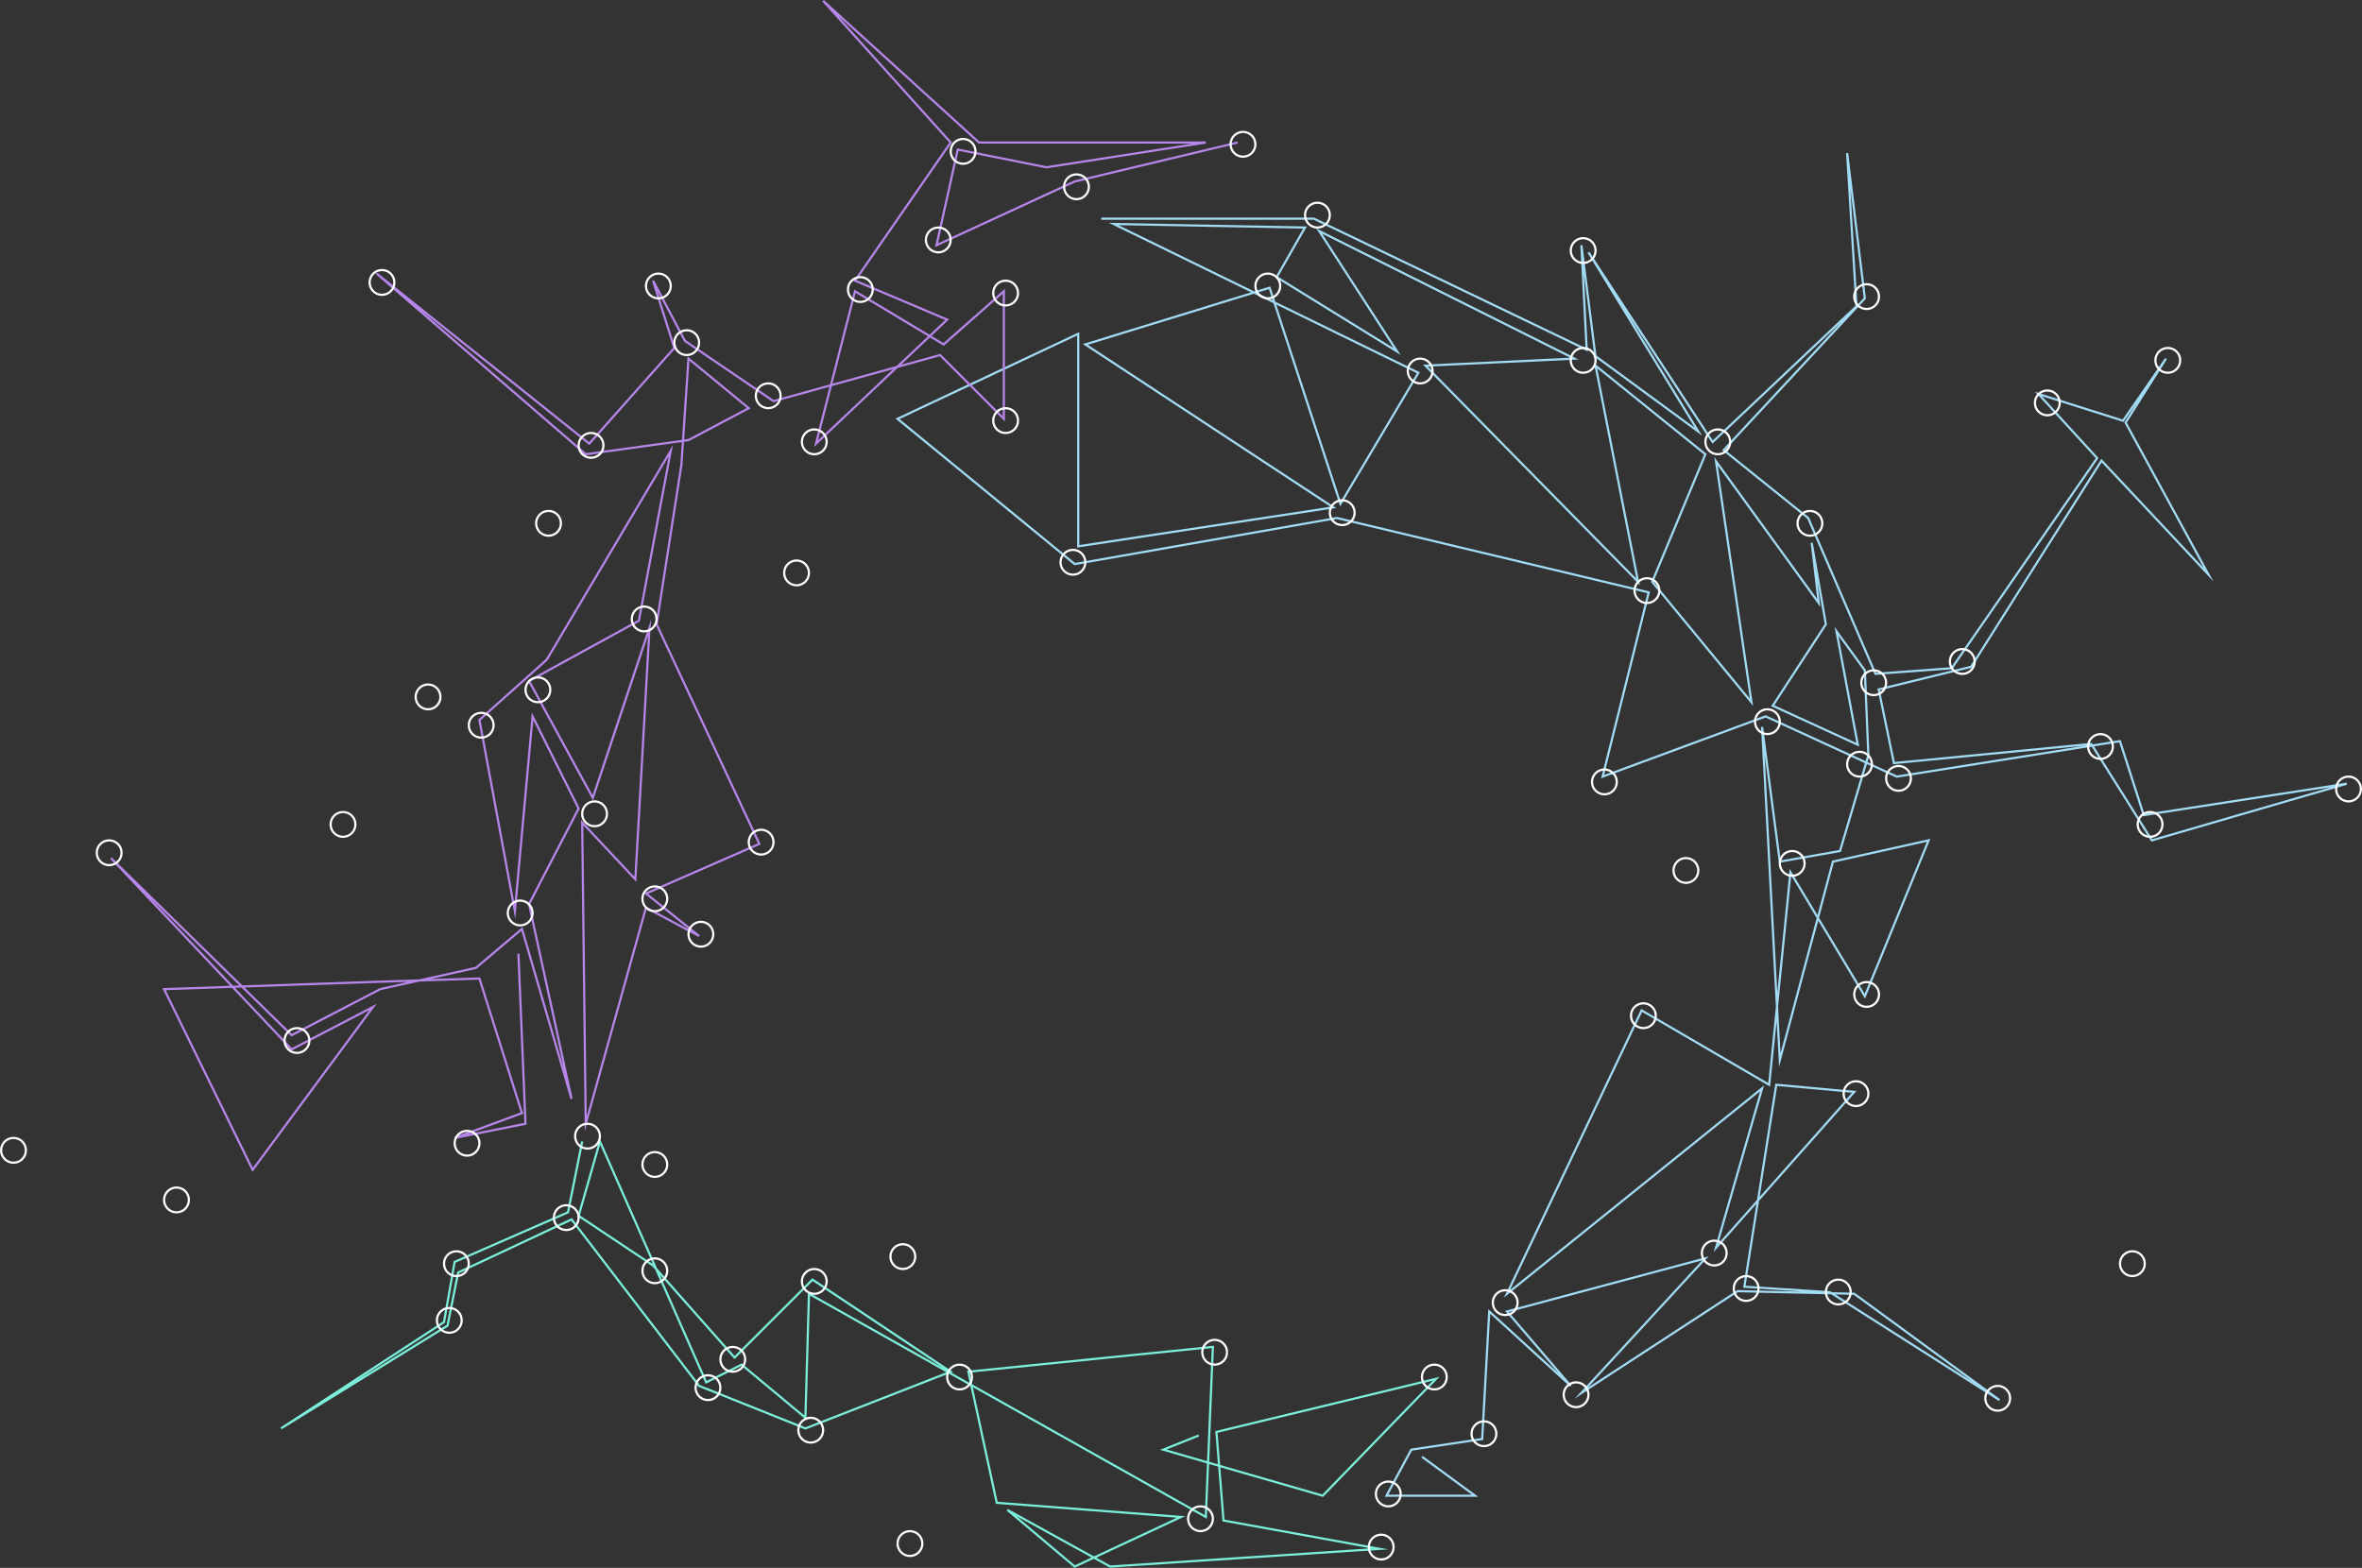 <svg xmlns="http://www.w3.org/2000/svg" viewBox="0 0 1081.37 717.96"><rect x="0" y="0" width="1081.37" height="717.96" fill="#333333" stroke="none"/><defs><style>.cls-1,.cls-2,.cls-3,.cls-4{fill:none;stroke-miterlimit:10;}.cls-1{stroke:#a2dbf4;}.cls-2{stroke:#b786ea;}.cls-3{stroke:#7befdb;}.cls-4{stroke:#fff;}</style></defs><title>Asset 87</title><g id="Layer_2" data-name="Layer 2"><g id="Layer_1-2" data-name="Layer 1"><polyline class="cls-1" points="504.18 100.13 601.51 100.13 726.42 160.15 723.99 112.3 730.43 163.09 777.53 197.62 727.23 115.54 784.08 202.41 849.93 140.25 845.65 70.12 853.76 136.63 789.13 206.12 827.81 237.21 858.63 308.58 893.55 306 960.12 209.78 933.25 180.43 971.96 192.66 991.65 164.21 973.12 193.51 1011.11 263.16 962.12 210.92 902.43 305.34 860.1 315.71 867.08 349.45 957.4 340.68 985.16 384.82 1074.38 358.87 981.44 373.26 970.56 339.4 868.36 355.63 808.34 328.05 733.72 355.63 754.81 271.27 612.06 237.21 492.02 258.3 410.91 191.79 493.64 152.85 493.64 250.18 610.44 232.34 496.88 157.72 581.24 131.77 613.68 230.72 649.37 170.7 509.86 102.57 597.46 104.19 584.48 126.9 639.64 160.97 603.95 105.81 720.74 164.21 652.61 167.45 749.94 266.41 730.48 167.45 780.76 208.01 756.43 266.41 801.85 321.56 785.63 211.25 832.67 276.14 829.43 248.56 835.92 285.87 811.59 323.18 850.52 341.03 840.78 289.12 853.76 306.96 855.38 345.89 842.41 389.69 814.83 394.56 806.72 332.92 814.83 485.4 839.16 394.56 882.96 384.82 853.76 456.2 819.7 399.42 809.96 496.75 751.57 462.69 689.92 592.46 806.72 498.38 785.63 571.37 848.9 500 813.21 496.75 798.61 589.22 837.79 591.75 915.4 641.13 848.9 592.46 795.5 591.25 723.99 637.88 780.76 576.24 689.92 600.57 719.12 634.64 681.81 600.57 678.57 658.97 646.12 663.84 634.77 684.93 675.32 684.93 650.99 667.08"/><polyline class="cls-2" points="566.64 65.26 492.02 83.1 428.75 112.3 438.49 68.5 479.04 76.61 552.04 65.26 448.22 65.26 376.84 0.37 435.24 65.26 391.44 128.52 433.62 146.37 373.6 203.14 391.44 133.39 432 157.72 459.57 133.39 459.57 191.79 430.38 162.59 354.13 183.68 313.58 156.1 298.98 128.52 308.71 159.34 269.78 203.14 172.45 125.28 268.16 208.01 315.2 201.52 342.78 186.92 315.2 164.21 311.96 212.87 300.6 285.87 347.64 386.45 295.74 409.16 320.07 428.62 295.74 415.65 268.16 514.6 266.54 376.71 290.87 402.67 297.36 287.49 271.4 365.36 242.2 311.83 292.49 284.25 307.09 206.39 250.31 302.09 219.49 329.67 235.72 417.27 243.83 328.05 264.91 370.23 242.2 414.02 261.67 503.24 238.96 425.38 217.87 443.22 174.07 452.96 133.52 474.04 50.79 392.94 133.52 480.53 170.83 461.07 115.67 535.69 75.12 452.96 169.21 449.71 219.49 448.09 238.96 509.73 208.14 521.09 240.58 514.6 237.34 436.73"/><polyline class="cls-3" points="266.54 522.71 260.05 555.15 208.14 577.86 203.27 605.44 128.65 654.11 204.89 607.06 209.76 582.73 261.67 558.4 265.53 563.43 320.07 634.64 368.73 654.11 435.24 628.15 371.98 585.97 336.29 621.66 298.98 579.49 264.91 556.77 274.65 522.71 323.31 633.02 339.53 624.91 368.73 649.24 370.36 592.46 552.04 694.66 555.28 616.79 443.35 628.15 456.33 688.17 540.68 694.66 492.02 717.37 461.2 691.41 508.24 717.37 631.52 709.26 560.15 696.28 556.9 655.73 657.48 631.39 605.57 684.93 532.57 663.84 548.79 657.35"/><circle class="cls-4" cx="174.88" cy="129.33" r="5.68"/><circle class="cls-4" cx="270.59" cy="203.95" r="5.68"/><circle class="cls-4" cx="301.41" cy="130.95" r="5.68"/><circle class="cls-4" cx="314.39" cy="156.91" r="5.68"/><circle class="cls-4" cx="351.7" cy="181.24" r="5.68"/><circle class="cls-4" cx="393.88" cy="132.58" r="5.68"/><circle class="cls-4" cx="372.79" cy="202.33" r="5.68"/><circle class="cls-4" cx="460.39" cy="192.6" r="5.68"/><circle class="cls-4" cx="460.39" cy="134.2" r="5.68"/><circle class="cls-4" cx="429.56" cy="109.87" r="5.68"/><circle class="cls-4" cx="440.92" cy="69.31" r="5.68"/><circle class="cls-4" cx="492.83" cy="85.53" r="5.68"/><circle class="cls-4" cx="569.07" cy="66.07" r="5.68"/><circle class="cls-4" cx="580.43" cy="130.95" r="5.68"/><circle class="cls-4" cx="603.14" cy="98.51" r="5.68"/><circle class="cls-4" cx="650.18" cy="169.89" r="5.68"/><circle class="cls-4" cx="614.49" cy="234.77" r="5.68"/><circle class="cls-4" cx="491.21" cy="257.48" r="5.68"/><circle class="cls-4" cx="724.8" cy="114.73" r="5.68"/><circle class="cls-4" cx="724.8" cy="165.02" r="5.68"/><circle class="cls-4" cx="786.44" cy="202.33" r="5.68"/><circle class="cls-4" cx="854.57" cy="135.82" r="5.68"/><circle class="cls-4" cx="828.62" cy="239.64" r="5.68"/><circle class="cls-4" cx="937.3" cy="184.49" r="5.68"/><circle class="cls-4" cx="992.46" cy="165.02" r="5.68"/><circle class="cls-4" cx="898.37" cy="302.91" r="5.68"/><circle class="cls-4" cx="857.82" cy="312.64" r="5.68"/><circle class="cls-4" cx="869.17" cy="356.44" r="5.68"/><circle class="cls-4" cx="851.33" cy="349.95" r="5.68"/><circle class="cls-4" cx="809.15" cy="330.48" r="5.68"/><circle class="cls-4" cx="734.53" cy="358.06" r="5.68"/><circle class="cls-4" cx="961.64" cy="341.84" r="5.68"/><circle class="cls-4" cx="984.35" cy="377.52" r="5.68"/><circle class="cls-4" cx="1075.19" cy="361.3" r="5.68"/><circle class="cls-4" cx="854.57" cy="455.39" r="5.68"/><circle class="cls-4" cx="820.51" cy="395.37" r="5.68"/><circle class="cls-4" cx="849.71" cy="500.81" r="5.68"/><circle class="cls-4" cx="771.84" cy="398.61" r="5.68"/><circle class="cls-4" cx="752.38" cy="465.12" r="5.68"/><circle class="cls-4" cx="784.82" cy="573.81" r="5.68"/><circle class="cls-4" cx="689.11" cy="596.52" r="5.68"/><circle class="cls-4" cx="632.34" cy="708.45" r="5.68"/><circle class="cls-4" cx="635.58" cy="684.12" r="5.68"/><circle class="cls-4" cx="549.61" cy="695.47" r="5.68"/><circle class="cls-4" cx="556.09" cy="619.23" r="5.68"/><circle class="cls-4" cx="416.59" cy="706.83" r="5.68"/><circle class="cls-4" cx="439.3" cy="630.58" r="5.68"/><circle class="cls-4" cx="413.34" cy="575.43" r="5.68"/><circle class="cls-4" cx="372.79" cy="586.79" r="5.68"/><circle class="cls-4" cx="371.17" cy="654.92" r="5.68"/><circle class="cls-4" cx="335.48" cy="622.47" r="5.68"/><circle class="cls-4" cx="324.12" cy="635.45" r="5.68"/><circle class="cls-4" cx="205.7" cy="604.63" r="5.68"/><circle class="cls-4" cx="208.95" cy="578.67" r="5.68"/><circle class="cls-4" cx="259.24" cy="557.59" r="5.68"/><circle class="cls-4" cx="299.79" cy="581.92" r="5.68"/><circle class="cls-4" cx="299.79" cy="533.25" r="5.68"/><circle class="cls-4" cx="268.97" cy="520.28" r="5.68"/><circle class="cls-4" cx="213.82" cy="523.52" r="5.68"/><circle class="cls-4" cx="135.95" cy="476.48" r="5.68"/><circle class="cls-4" cx="157.04" cy="377.52" r="5.68"/><circle class="cls-4" cx="195.97" cy="319.13" r="5.68"/><circle class="cls-4" cx="294.92" cy="283.44" r="5.68"/><circle class="cls-4" cx="364.68" cy="262.35" r="5.68"/><circle class="cls-4" cx="272.21" cy="372.66" r="5.68"/><circle class="cls-4" cx="238.15" cy="418.08" r="5.68"/><circle class="cls-4" cx="320.88" cy="427.81" r="5.68"/><circle class="cls-4" cx="299.79" cy="411.59" r="5.68"/><circle class="cls-4" cx="348.46" cy="385.64" r="5.68"/><circle class="cls-4" cx="251.13" cy="239.64" r="5.68"/><circle class="cls-4" cx="220.3" cy="332.1" r="5.68"/><circle class="cls-4" cx="246.26" cy="315.88" r="5.68"/><circle class="cls-4" cx="49.98" cy="390.5" r="5.68"/><circle class="cls-4" cx="6.18" cy="526.76" r="5.68"/><circle class="cls-4" cx="80.8" cy="549.48" r="5.68"/><circle class="cls-4" cx="721.56" cy="638.69" r="5.68"/><circle class="cls-4" cx="679.38" cy="656.54" r="5.68"/><circle class="cls-4" cx="656.67" cy="630.58" r="5.68"/><circle class="cls-4" cx="799.42" cy="590.03" r="5.68"/><circle class="cls-4" cx="841.6" cy="591.65" r="5.68"/><circle class="cls-4" cx="914.59" cy="640.32" r="5.68"/><circle class="cls-4" cx="976.24" cy="578.67" r="5.68"/><circle class="cls-4" cx="754" cy="270.46" r="5.68"/></g></g></svg>